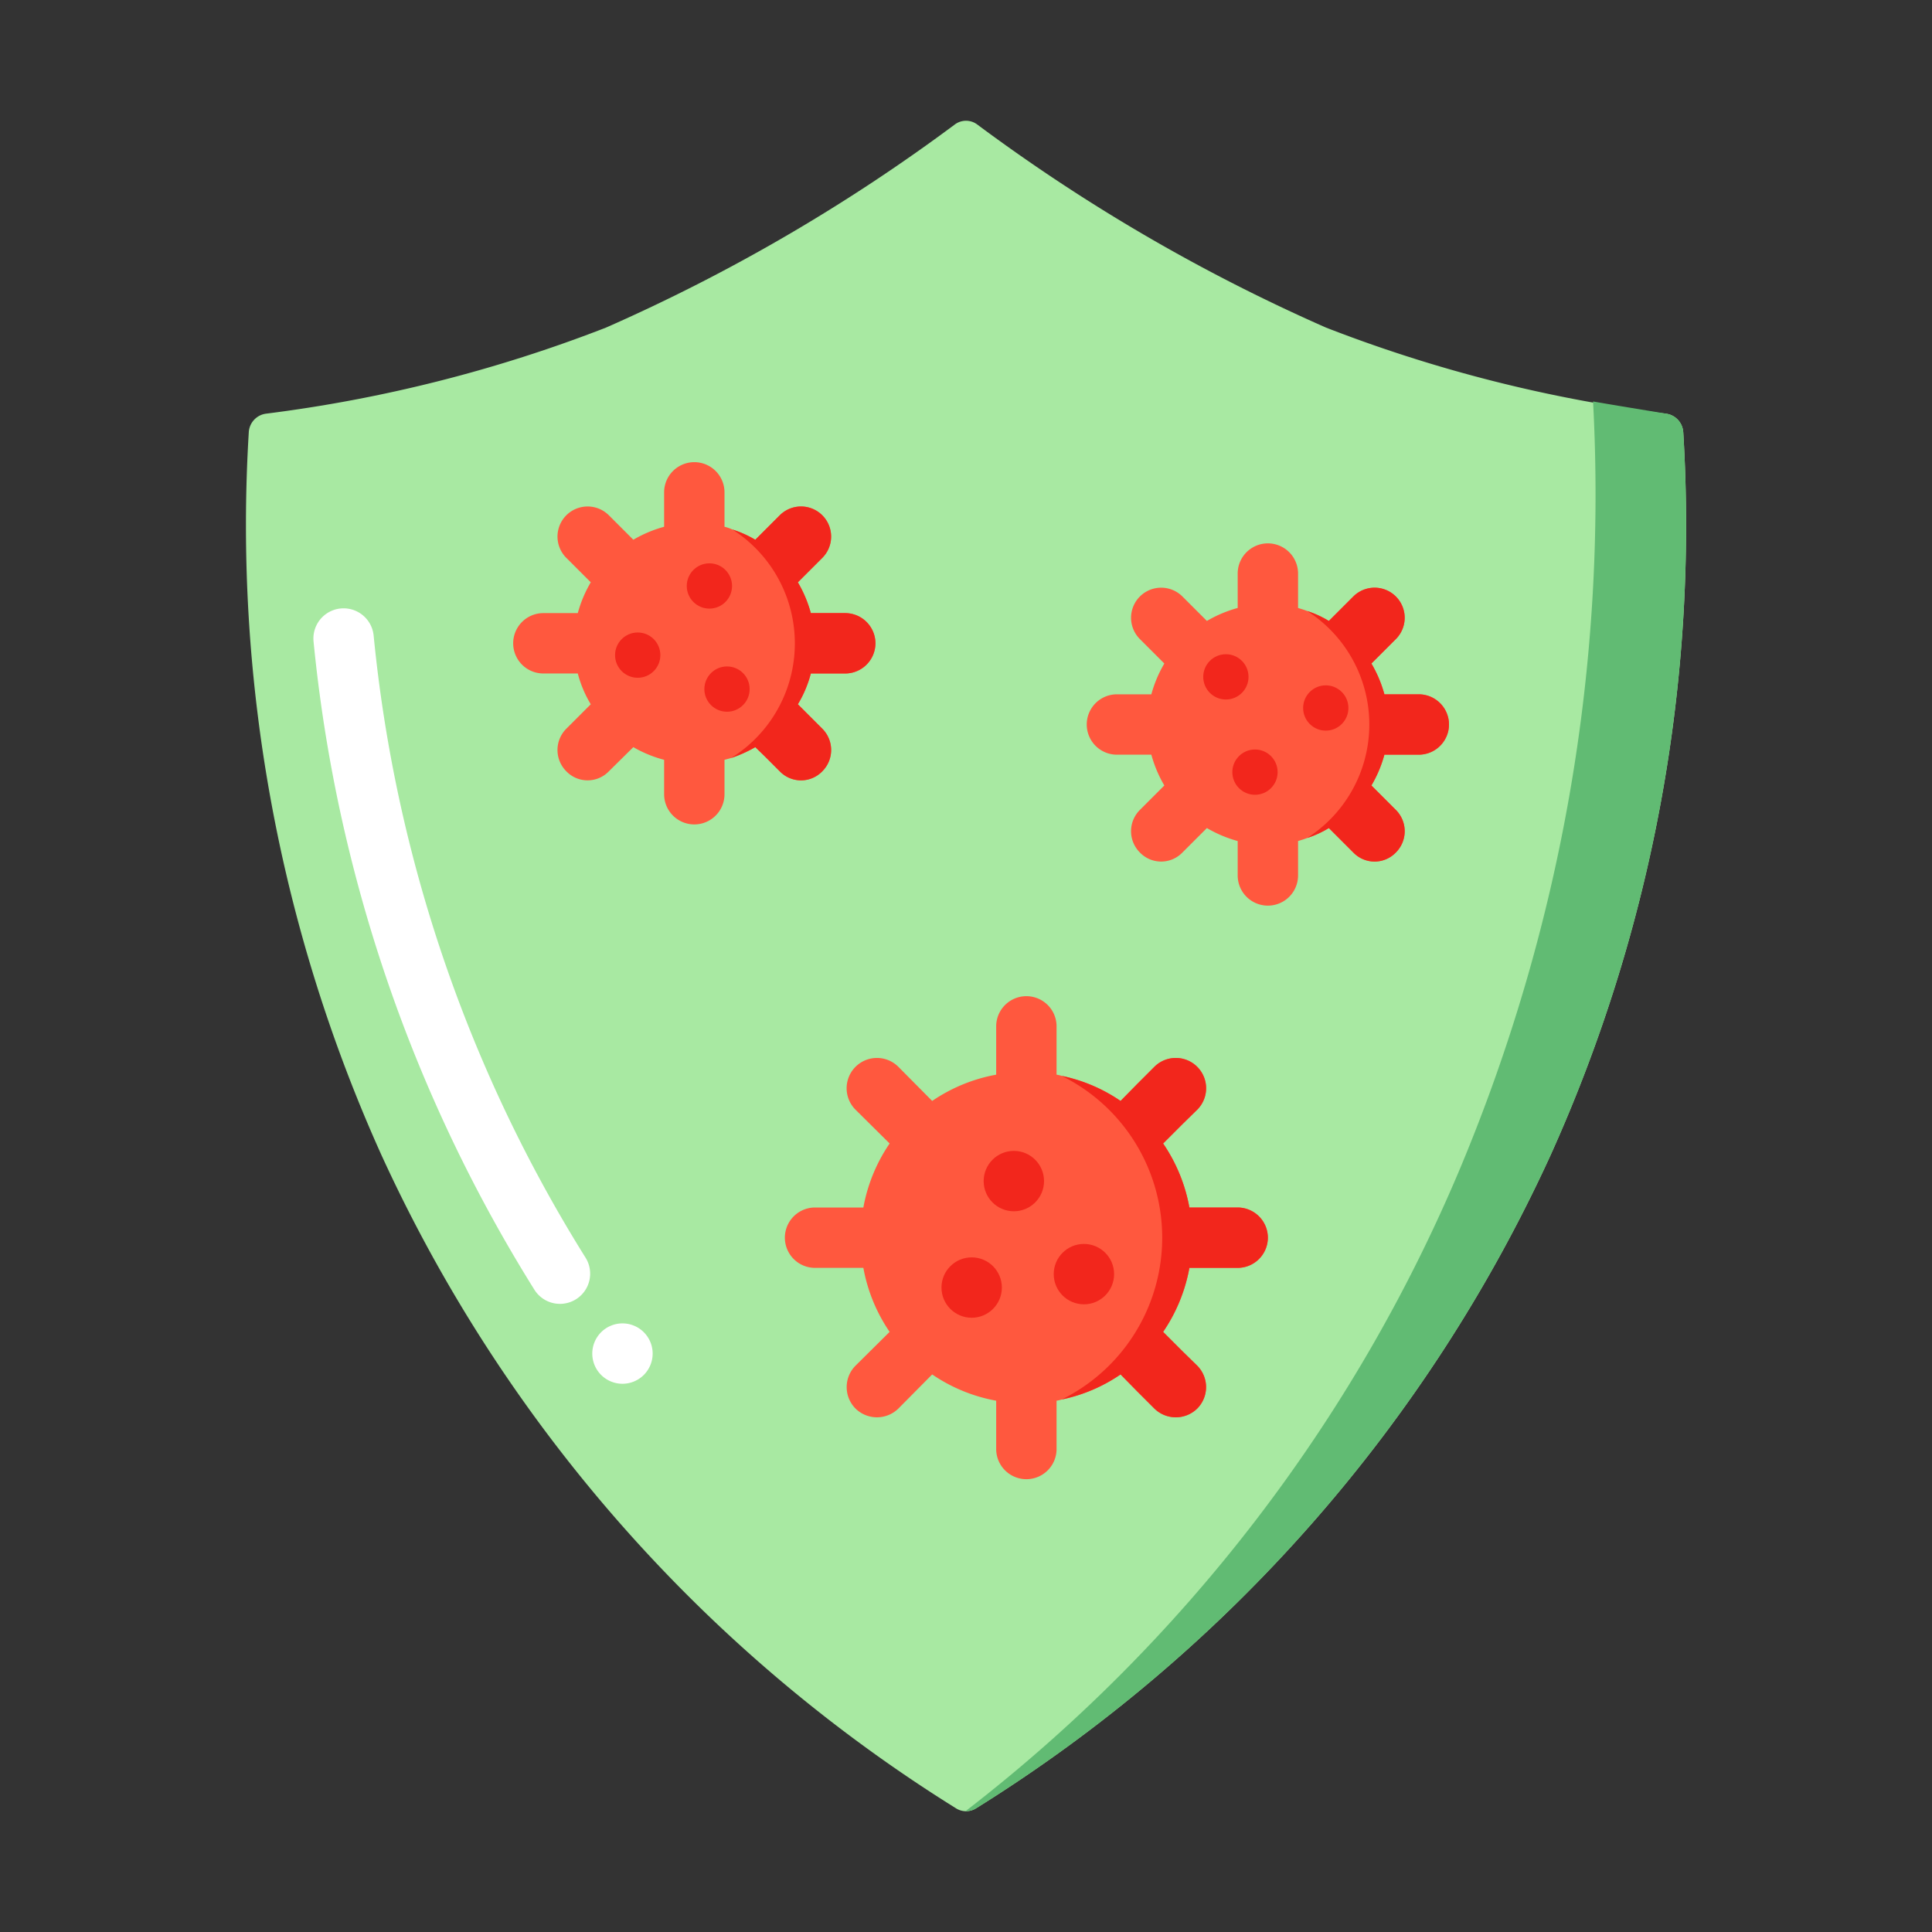 <?xml version="1.0"?>
<svg xmlns="http://www.w3.org/2000/svg" xmlns:xlink="http://www.w3.org/1999/xlink" xmlns:svgjs="http://svgjs.com/svgjs" version="1.1" width="512" height="512" x="0" y="0" viewBox="0 0 64 64" style="enable-background:new 0 0 512 512" xml:space="preserve" class=""><rect x="0" y="0" width="64" height="64" fill="#333333" stroke="none"/><g><g xmlns="http://www.w3.org/2000/svg" id="Virus_Protection" data-name="Virus Protection"><path d="m55.76 14.322a.659.659 0 0 0 -.559-.617 47.35 47.35 0 0 1 -11.275-2.853 59.487 59.487 0 0 1 -11.554-6.728.62.62 0 0 0 -.743 0 59.488 59.488 0 0 1 -11.554 6.728 47.35 47.35 0 0 1 -11.275 2.853.659.659 0 0 0 -.559.617 50.74 50.74 0 0 0 4.389 23.928 49.971 49.971 0 0 0 19.033 21.649.62.62 0 0 0 .676 0 49.971 49.971 0 0 0 19.033-21.649 50.74 50.74 0 0 0 4.389-23.928z" fill="#a8e9a2" data-original="#98acf8" style="" class=""/><path d="m55.76 14.322a.659.659 0 0 0 -.559-.617c-.782-.131-1.592-.26-2.429-.406a57.77 57.77 0 0 1 -4.401 25.398 52.647 52.647 0 0 1 -16.385 21.299.63.63 0 0 0 .352-.096 49.971 49.971 0 0 0 19.033-21.649 50.739 50.739 0 0 0 4.389-23.928z" fill="#61bb73" data-original="#778cbc" style="" class=""/><path d="m17.711 42.737a49.644 49.644 0 0 1 -7.324-21.484 1 1 0 0 1 1.99-.202 47.622 47.622 0 0 0 7.026 20.62 1 1 0 0 1 -1.692 1.066z" fill="#ffffff" data-original="#ffffff" style="" class=""/><path d="m21.62 44.839a1 1 0 1 1 -1-1 1 1 0 0 1 1 1z" fill="#ffffff" data-original="#ffffff" style="" class=""/><path d="m48 24a1.003 1.003 0 0 1 -1 1h-1.14a4.164 4.164 0 0 1 -.43 1.02l.29.29.52.52a.996.996 0 0 1 0 1.41.978.978 0 0 1 -1.41 0l-.81-.81a3.338 3.338 0 0 1 -.72.33c-.1.04-.2.07-.3.1v1.14a1 1 0 0 1 -2 0v-1.14a4.166 4.166 0 0 1 -1.02-.43l-.81.81a.978.978 0 0 1 -1.41 0 .996.996 0 0 1 0-1.41l.81-.81a4.164 4.164 0 0 1 -.43-1.02h-1.14a1 1 0 0 1 0-2h1.14a4.166 4.166 0 0 1 .43-1.02l-.81-.81a.997.997 0 0 1 1.41-1.41l.81.81a4.166 4.166 0 0 1 1.02-.43v-1.14a1 1 0 0 1 2 0v1.14c.1.03.2.06.3.1a3.338 3.338 0 0 1 .72.33l.81-.81a.997.997 0 0 1 1.41 1.41l-.81.81a4.166 4.166 0 0 1 .43 1.02h1.14a1.003 1.003 0 0 1 1 1z" fill="#ff583e" data-original="#ff583e" style="" class=""/><g fill="#f2261c"><circle cx="40.609" cy="22.422" r=".75" fill="#f2261c" data-original="#f2261c" style=""/><circle cx="41.573" cy="25.578" r=".75" fill="#f2261c" data-original="#f2261c" style=""/><circle cx="43.918" cy="23.453" r=".75" fill="#f2261c" data-original="#f2261c" style=""/><path d="m48 24a1.003 1.003 0 0 1 -1 1h-1.14a4.164 4.164 0 0 1 -.43 1.02l.29.29.52.52a.996.996 0 0 1 0 1.41.978.978 0 0 1 -1.41 0l-.81-.81a3.338 3.338 0 0 1 -.72.33 4.461 4.461 0 0 0 0-7.52 3.338 3.338 0 0 1 .72.33l.81-.81a.997.997 0 0 1 1.41 1.41l-.81.81a4.166 4.166 0 0 1 .43 1.02h1.14a1.003 1.003 0 0 1 1 1z" fill="#f2261c" data-original="#f2261c" style=""/></g><path d="m29 21.31a1.003 1.003 0 0 1 -1 1h-1.14a3.863 3.863 0 0 1 -.43 1.02l.27.27.54.54a.996.996 0 0 1 0 1.41.978.978 0 0 1 -1.41 0l-.5-.5-.31-.3a4.442 4.442 0 0 1 -.8.36c-.07.02-.15.04-.22.06v1.14a1 1 0 1 1 -2 0v-1.14a4.14 4.14 0 0 1 -1.02-.42l-.81.8a.978.978 0 0 1 -1.41 0 .996.996 0 0 1 0-1.41l.81-.81a3.863 3.863 0 0 1 -.43-1.02h-1.14a1 1 0 0 1 0-2h1.14a4.166 4.166 0 0 1 .43-1.02l-.81-.81a.997.997 0 0 1 1.41-1.41l.81.81a4.166 4.166 0 0 1 1.02-.43v-1.14a1 1 0 0 1 2 0v1.14a1.337 1.337 0 0 1 .26.09 3.683 3.683 0 0 1 .76.34l.81-.81a.997.997 0 0 1 1.41 1.41l-.81.81a4.166 4.166 0 0 1 .43 1.02h1.14a1.003 1.003 0 0 1 1 1z" fill="#ff583e" data-original="#ff583e" style="" class=""/><circle cx="23.5" cy="19.411" fill="#f2261c" r=".75" data-original="#f2261c" style=""/><circle cx="21.125" cy="21.702" fill="#f2261c" r=".75" data-original="#f2261c" style=""/><circle cx="24.083" cy="22.827" fill="#f2261c" r=".75" data-original="#f2261c" style=""/><path d="m29 21.31a1.003 1.003 0 0 1 -1 1h-1.14a3.863 3.863 0 0 1 -.43 1.02l.27.27.54.54a.996.996 0 0 1 0 1.41.978.978 0 0 1 -1.41 0l-.5-.5-.31-.3a4.442 4.442 0 0 1 -.8.36 4.472 4.472 0 0 0 .04-7.57 3.683 3.683 0 0 1 .76.34l.81-.81a.997.997 0 0 1 1.41 1.41l-.81.81a4.166 4.166 0 0 1 .43 1.02h1.14a1.003 1.003 0 0 1 1 1z" fill="#f2261c" data-original="#f2261c" style=""/><path d="m42 41a1.003 1.003 0 0 1 -1 1h-1.6a5.506 5.506 0 0 1 -.87 2.12l.64.64.49.48a1.008 1.008 0 0 1 0 1.42 1.014 1.014 0 0 1 -1.42 0l-.57-.57-.55-.56a5.382 5.382 0 0 1 -1.95.83 1.039 1.039 0 0 1 -.17.04v1.6a1 1 0 0 1 -2 0v-1.6a5.505 5.505 0 0 1 -2.12-.87l-1.12 1.13a1.014 1.014 0 0 1 -1.42 0 1.008 1.008 0 0 1 0-1.42l1.13-1.12a5.506 5.506 0 0 1 -.87-2.12h-1.6a1 1 0 0 1 0-2h1.6a5.506 5.506 0 0 1 .87-2.12l-1.13-1.12a1.004 1.004 0 1 1 1.42-1.42l1.12 1.13a5.506 5.506 0 0 1 2.12-.87v-1.6a1 1 0 0 1 2 0v1.6a1.046 1.046 0 0 1 .17.04 5.382 5.382 0 0 1 1.95.83l.55-.56.57-.57a1.004 1.004 0 0 1 1.42 1.42l-.49.48-.64.64a5.506 5.506 0 0 1 .87 2.12h1.6a1.003 1.003 0 0 1 1 1z" fill="#ff583e" data-original="#ff583e" style="" class=""/><circle cx="33.585" cy="39.125" fill="#f2261c" r="1" data-original="#f2261c" style=""/><circle cx="32.188" cy="42.652" fill="#f2261c" r="1" data-original="#f2261c" style=""/><circle cx="35.906" cy="42.207" fill="#f2261c" r="1" data-original="#f2261c" style=""/><path d="m42 41a1.003 1.003 0 0 1 -1 1h-1.6a5.506 5.506 0 0 1 -.87 2.12l.64.64.49.48a1.008 1.008 0 0 1 0 1.42 1.014 1.014 0 0 1 -1.42 0l-.57-.57-.55-.56a5.382 5.382 0 0 1 -1.95.83 5.979 5.979 0 0 0 0-10.72 5.382 5.382 0 0 1 1.95.83l.55-.56.57-.57a1.004 1.004 0 0 1 1.42 1.42l-.49.48-.64.64a5.506 5.506 0 0 1 .87 2.12h1.6a1.003 1.003 0 0 1 1 1z" fill="#f2261c" data-original="#f2261c" style=""/></g></g></svg>
